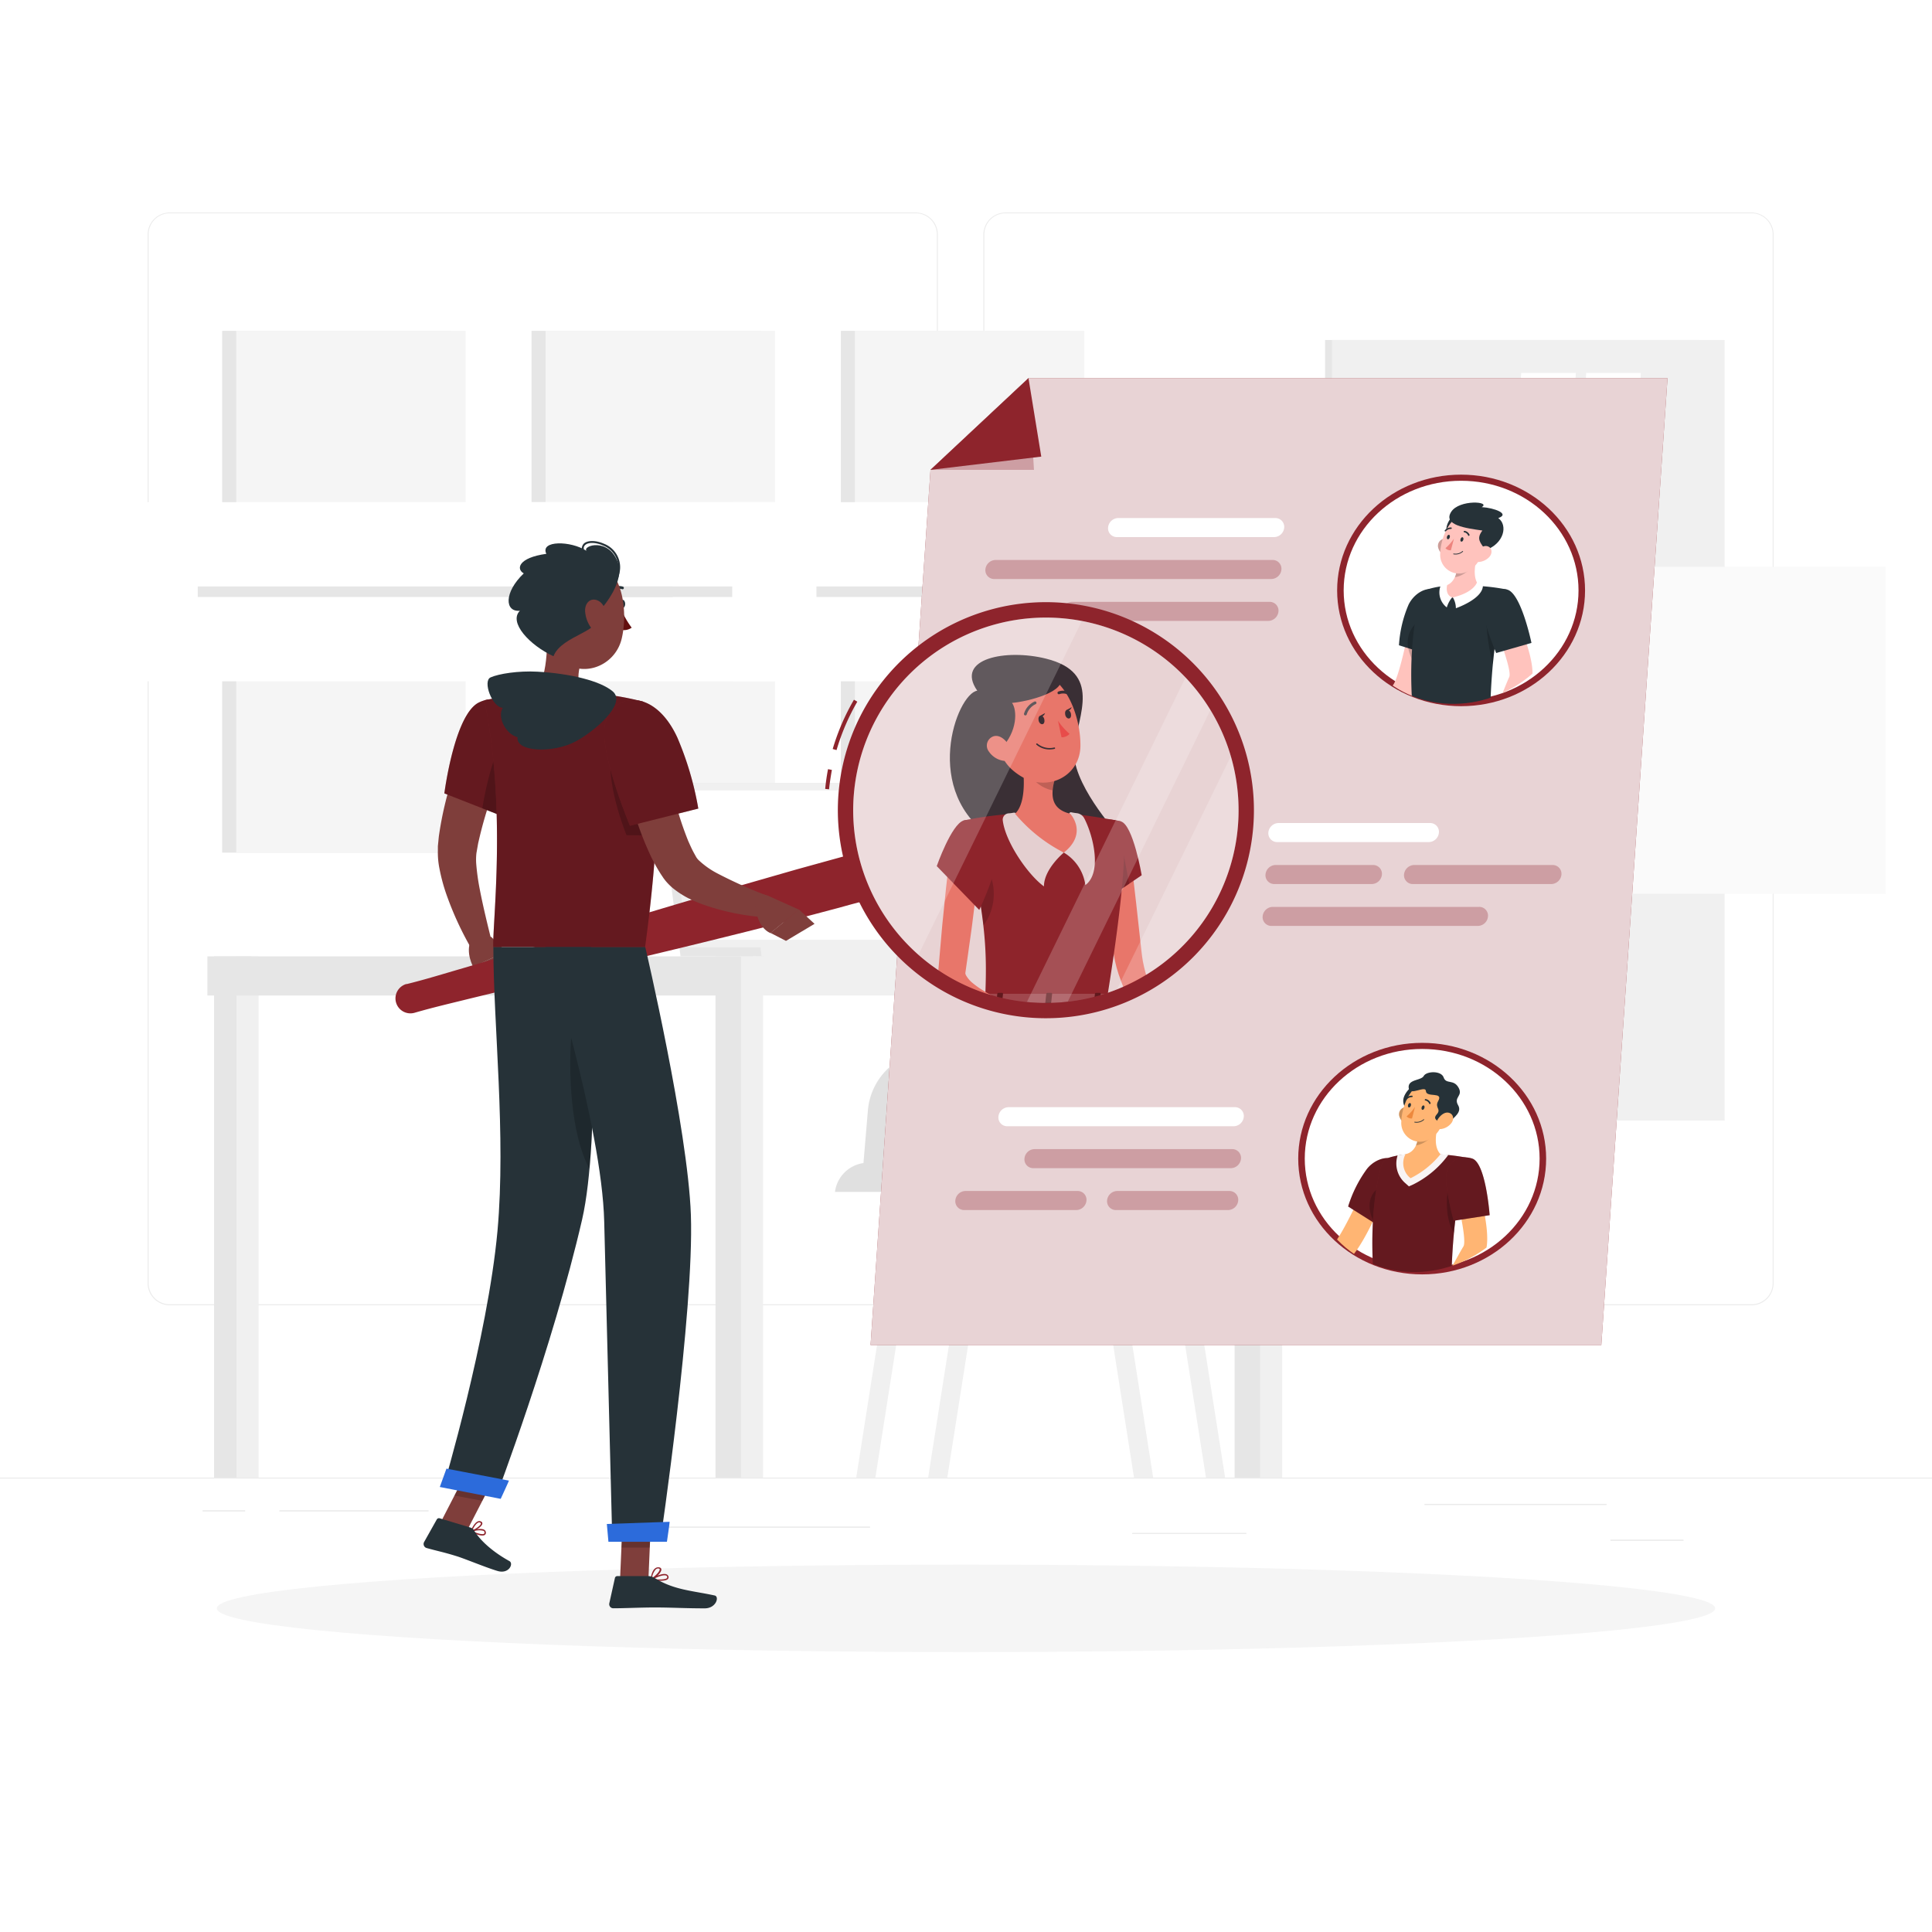 <svg class="animated" id="freepik_stories-people-search" xmlns="http://www.w3.org/2000/svg" xmlns:xlink="http://www.w3.org/1999/xlink" viewBox="0 0 500 500" version="1.1" xmlns:svgjs="http://svgjs.com/svgjs"><style>svg#freepik_stories-people-search:not(.animated) .animable {opacity: 0;}svg#freepik_stories-people-search.animated #freepik--People--inject-155 {animation: 6s Infinite  linear wind;animation-delay: 0s;}svg#freepik_stories-people-search.animated #freepik--Character--inject-155 {animation: 6s Infinite  linear shake;animation-delay: 0s;}            @keyframes wind {                0% {                    transform: rotate( 0deg );                }                25% {                    transform: rotate( 1deg );                }                75% {                    transform: rotate( -1deg );                }            }                    @keyframes shake {                10%, 90% {                    transform: translate3d(-1px, 0, 0);                  }                  20%, 80% {                    transform: translate3d(2px, 0, 0);                  }                  30%, 50%, 70% {                    transform: translate3d(-4px, 0, 0);                  }                  40%, 60% {                    transform: translate3d(4px, 0, 0);                  }            }        </style><g id="freepik--background-complete--inject-155" class="animable" style="transform-origin: 250px 226.87px;"><rect y="382.4" width="500" height="0.25" style="fill: rgb(235, 235, 235); transform-origin: 250px 382.525px;" id="elrgmra72y6ph" class="animable"></rect><rect x="416.78" y="398.49" width="18.89" height="0.25" style="fill: rgb(235, 235, 235); transform-origin: 426.225px 398.615px;" id="elasag2eqo9ss" class="animable"></rect><rect x="293.05" y="396.75" width="29.47" height="0.25" style="fill: rgb(235, 235, 235); transform-origin: 307.785px 396.875px;" id="el10f3xxlp6ktc" class="animable"></rect><rect x="368.67" y="389.21" width="47.11" height="0.25" style="fill: rgb(235, 235, 235); transform-origin: 392.225px 389.335px;" id="elvwoisippjra" class="animable"></rect><rect x="52.46" y="390.89" width="10.97" height="0.25" style="fill: rgb(235, 235, 235); transform-origin: 57.945px 391.015px;" id="ellpr47l3444" class="animable"></rect><rect x="72.33" y="390.89" width="38.56" height="0.25" style="fill: rgb(235, 235, 235); transform-origin: 91.61px 391.015px;" id="elakp9itv7e3v" class="animable"></rect><rect x="171" y="395.11" width="54.15" height="0.25" style="fill: rgb(235, 235, 235); transform-origin: 198.075px 395.235px;" id="elbvex2fx7qep" class="animable"></rect><path d="M237,337.8H43.92a5.71,5.71,0,0,1-5.71-5.71V60.66A5.71,5.71,0,0,1,43.92,55H237a5.71,5.71,0,0,1,5.71,5.71V332.09A5.71,5.71,0,0,1,237,337.8ZM43.92,55.2a5.47,5.47,0,0,0-5.46,5.46V332.09a5.47,5.47,0,0,0,5.46,5.46H237a5.47,5.47,0,0,0,5.46-5.46V60.66A5.47,5.47,0,0,0,237,55.2Z" style="fill: rgb(235, 235, 235); transform-origin: 140.46px 196.4px;" id="elw9vec5gdh2" class="animable"></path><path d="M453.31,337.8H260.21a5.72,5.72,0,0,1-5.71-5.71V60.66A5.72,5.72,0,0,1,260.21,55h193.1A5.71,5.71,0,0,1,459,60.66V332.09A5.71,5.71,0,0,1,453.31,337.8ZM260.21,55.2a5.47,5.47,0,0,0-5.46,5.46V332.09a5.47,5.47,0,0,0,5.46,5.46h193.1a5.47,5.47,0,0,0,5.46-5.46V60.66a5.47,5.47,0,0,0-5.46-5.46Z" style="fill: rgb(235, 235, 235); transform-origin: 356.75px 196.4px;" id="el9gdfitggdr" class="animable"></path><rect x="416.78" y="398.49" width="18.89" height="0.25" style="fill: rgb(235, 235, 235); transform-origin: 426.225px 398.615px;" id="elza5wpgg36o" class="animable"></rect><rect x="293.05" y="396.75" width="29.47" height="0.25" style="fill: rgb(235, 235, 235); transform-origin: 307.785px 396.875px;" id="elhd7pn8i9q1a" class="animable"></rect><rect x="368.67" y="389.21" width="47.11" height="0.25" style="fill: rgb(235, 235, 235); transform-origin: 392.225px 389.335px;" id="el3yljyp3z7wk" class="animable"></rect><rect x="52.46" y="390.89" width="10.97" height="0.25" style="fill: rgb(235, 235, 235); transform-origin: 57.945px 391.015px;" id="ela2slj6ap5l" class="animable"></rect><rect x="72.33" y="390.89" width="38.56" height="0.25" style="fill: rgb(235, 235, 235); transform-origin: 91.61px 391.015px;" id="ell9rrb4tvcz7" class="animable"></rect><rect x="171" y="395.11" width="54.15" height="0.25" style="fill: rgb(235, 235, 235); transform-origin: 198.075px 395.235px;" id="elrobtks2onc" class="animable"></rect><rect x="137.56" y="85.62" width="59.38" height="135.04" style="fill: rgb(230, 230, 230); transform-origin: 167.25px 153.14px;" id="el76v4nyegkwf" class="animable"></rect><rect x="141.19" y="85.62" width="59.38" height="135.04" style="fill: rgb(245, 245, 245); transform-origin: 170.88px 153.14px;" id="elho6gtvjbqys" class="animable"></rect><g id="elsgxav69hby"><rect x="109.44" y="129.96" width="122.88" height="46.36" style="fill: rgb(255, 255, 255); transform-origin: 170.88px 153.14px; transform: rotate(90deg);" class="animable"></rect></g><g id="elhvc0c39a5xd"><rect x="131.24" y="151.77" width="122.88" height="2.74" style="fill: rgb(230, 230, 230); transform-origin: 192.68px 153.14px; transform: rotate(90deg);" class="animable"></rect></g><rect x="143.88" y="178.09" width="53.99" height="8.16" style="fill: rgb(245, 245, 245); transform-origin: 170.875px 182.17px;" id="els7slwwsw3po" class="animable"></rect><rect x="143.88" y="102.42" width="53.99" height="8.16" style="fill: rgb(245, 245, 245); transform-origin: 170.875px 106.5px;" id="el8i222xt55vw" class="animable"></rect><rect x="217.62" y="85.62" width="59.38" height="135.04" style="fill: rgb(230, 230, 230); transform-origin: 247.31px 153.14px;" id="elf1a84tik0r" class="animable"></rect><rect x="221.24" y="85.62" width="59.38" height="135.04" style="fill: rgb(245, 245, 245); transform-origin: 250.93px 153.14px;" id="el77tovf2tcpm" class="animable"></rect><g id="el3992g9j2fmj"><rect x="189.5" y="129.96" width="122.88" height="46.36" style="fill: rgb(255, 255, 255); transform-origin: 250.94px 153.14px; transform: rotate(90deg);" class="animable"></rect></g><g id="el68jzn85l8b8"><rect x="211.3" y="151.77" width="122.88" height="2.74" style="fill: rgb(230, 230, 230); transform-origin: 272.74px 153.14px; transform: rotate(90deg);" class="animable"></rect></g><rect x="223.94" y="178.09" width="53.99" height="8.16" style="fill: rgb(245, 245, 245); transform-origin: 250.935px 182.17px;" id="el21tpr69nq5a" class="animable"></rect><rect x="223.94" y="102.42" width="53.99" height="8.16" style="fill: rgb(245, 245, 245); transform-origin: 250.935px 106.5px;" id="elzlfhvm2xzln" class="animable"></rect><rect x="57.5" y="85.62" width="59.38" height="135.04" style="fill: rgb(230, 230, 230); transform-origin: 87.19px 153.14px;" id="el5j6ews7lfnj" class="animable"></rect><rect x="61.13" y="85.62" width="59.38" height="135.04" style="fill: rgb(245, 245, 245); transform-origin: 90.82px 153.14px;" id="el0aq18rg5sdue" class="animable"></rect><g id="elc3ncw1w2x6j"><rect x="29.38" y="129.96" width="122.88" height="46.36" style="fill: rgb(255, 255, 255); transform-origin: 90.82px 153.14px; transform: rotate(90deg);" class="animable"></rect></g><g id="elddsj23ucxsm"><rect x="51.18" y="151.77" width="122.88" height="2.74" style="fill: rgb(230, 230, 230); transform-origin: 112.62px 153.14px; transform: rotate(90deg);" class="animable"></rect></g><rect x="63.82" y="178.09" width="53.99" height="8.16" style="fill: rgb(245, 245, 245); transform-origin: 90.815px 182.17px;" id="elz50bvyre74" class="animable"></rect><rect x="63.82" y="102.42" width="53.99" height="8.16" style="fill: rgb(245, 245, 245); transform-origin: 90.815px 106.5px;" id="elmrv3to6z18" class="animable"></rect><rect x="319.51" y="247.51" width="9.71" height="134.89" style="fill: rgb(230, 230, 230); transform-origin: 324.365px 314.955px;" id="elhuyaey00do7" class="animable"></rect><rect x="326.1" y="247.51" width="5.72" height="134.89" style="fill: rgb(240, 240, 240); transform-origin: 328.96px 314.955px;" id="eli21wb5i0fja" class="animable"></rect><g id="elilj5yy1l9dk"><rect x="195.71" y="247.51" width="137.88" height="10.12" style="fill: rgb(240, 240, 240); transform-origin: 264.65px 252.57px; transform: rotate(180deg);" class="animable"></rect></g><rect x="55.4" y="247.51" width="9.71" height="134.89" style="fill: rgb(230, 230, 230); transform-origin: 60.255px 314.955px;" id="ellf01bdwkrzp" class="animable"></rect><rect x="61.21" y="247.51" width="5.72" height="134.89" style="fill: rgb(240, 240, 240); transform-origin: 64.07px 314.955px;" id="eli687853ltg" class="animable"></rect><g id="elu9tzlmvm9"><rect x="53.67" y="247.51" width="137.88" height="10.12" style="fill: rgb(230, 230, 230); transform-origin: 122.61px 252.57px; transform: rotate(180deg);" class="animable"></rect></g><rect x="185.17" y="247.51" width="9.71" height="134.89" style="fill: rgb(230, 230, 230); transform-origin: 190.025px 314.955px;" id="elt4uyguoul69" class="animable"></rect><rect x="191.76" y="247.51" width="5.72" height="134.89" style="fill: rgb(240, 240, 240); transform-origin: 194.62px 314.955px;" id="elxv3zzoftwh" class="animable"></rect><polygon points="170.17 202.64 242.17 202.64 247.82 245.15 175.83 245.15 170.17 202.64" style="fill: rgb(230, 230, 230); transform-origin: 208.995px 223.895px;" id="elj6k8k2s75f" class="animable"></polygon><polygon points="175.83 245.15 176.12 247.5 248.12 247.5 247.83 245.15 175.83 245.15" style="fill: rgb(230, 230, 230); transform-origin: 211.975px 246.325px;" id="el0p48m1r1n8g" class="animable"></polygon><polygon points="172.39 202.64 244.38 202.64 250.04 245.15 178.04 245.15 172.39 202.64" style="fill: rgb(240, 240, 240); transform-origin: 211.215px 223.895px;" id="el12gn4oj2pxi" class="animable"></polygon><polygon points="179.78 243.21 174.65 204.58 242.64 204.58 247.78 243.21 179.78 243.21" style="fill: rgb(255, 255, 255); transform-origin: 211.215px 223.895px;" id="el0wt1cwde888" class="animable"></polygon><polygon points="196.8 245.15 197.09 247.5 276.38 247.5 276.08 245.15 196.8 245.15" style="fill: rgb(240, 240, 240); transform-origin: 236.59px 246.325px;" id="elb1hvhs7fsft" class="animable"></polygon><path d="M326.9,211H291.26a24.8,24.8,0,0,0-24.82,21.63L261.23,272l-19.36-.07h-.06A16.86,16.86,0,0,0,224.6,287.5L223.46,301a8.65,8.65,0,0,0-7.37,7.47H311.7a24.78,24.78,0,0,0,24.8-21.61L344,230.36A17.33,17.33,0,0,0,326.9,211Zm-84,89.86h-14.3l1.08-12.42a12.44,12.44,0,0,1,12.7-11.52h.05l18.16.06-1.27,9.57A16.41,16.41,0,0,1,242.87,300.86Z" style="fill: rgb(224, 224, 224); transform-origin: 280.105px 259.735px;" id="elmqqk5k8f4hh" class="animable"></path><polygon points="238.17 308.43 233.21 308.43 221.59 382.4 226.55 382.4 238.17 308.43" style="fill: rgb(240, 240, 240); transform-origin: 229.88px 345.415px;" id="elgi8zco57nh7" class="animable"></polygon><polygon points="256.79 308.43 251.83 308.43 240.2 382.4 245.16 382.4 256.79 308.43" style="fill: rgb(240, 240, 240); transform-origin: 248.495px 345.415px;" id="el7tfn5pc5sn8" class="animable"></polygon><polygon points="300.47 308.43 305.43 308.43 317.06 382.4 312.1 382.4 300.47 308.43" style="fill: rgb(240, 240, 240); transform-origin: 308.765px 345.415px;" id="elk1eugvgqpp" class="animable"></polygon><polygon points="281.86 308.43 286.82 308.43 298.44 382.4 293.48 382.4 281.86 308.43" style="fill: rgb(240, 240, 240); transform-origin: 290.15px 345.415px;" id="eldcf7tu0tvj5" class="animable"></polygon><rect x="342.92" y="87.99" width="96.69" height="202.01" style="fill: rgb(230, 230, 230); transform-origin: 391.265px 188.995px;" id="elar8dju15d7r" class="animable"></rect><rect x="344.71" y="87.99" width="101.62" height="202.01" style="fill: rgb(240, 240, 240); transform-origin: 395.52px 188.995px;" id="elblzzg9muzu" class="animable"></rect><g id="elub3au4ucgwi"><rect x="303.03" y="146.7" width="184.98" height="84.6" style="fill: rgb(250, 250, 250); transform-origin: 395.52px 189px; transform: rotate(90deg);" class="animable"></rect></g><polygon points="383.21 281.49 393.69 96.5 407.83 96.5 397.35 281.49 383.21 281.49" style="fill: rgb(255, 255, 255); transform-origin: 395.52px 188.995px;" id="eljqhaqiu907g" class="animable"></polygon><polygon points="400.02 281.49 410.5 96.5 424.64 96.5 414.16 281.49 400.02 281.49" style="fill: rgb(255, 255, 255); transform-origin: 412.33px 188.995px;" id="elc16h030pmzs" class="animable"></polygon></g><g id="freepik--Shadow--inject-155" class="animable" style="transform-origin: 250px 416.24px;"><ellipse id="freepik--path--inject-155" cx="250" cy="416.24" rx="193.89" ry="11.32" style="fill: rgb(245, 245, 245); transform-origin: 250px 416.24px;" class="animable"></ellipse></g><g id="freepik--People--inject-155" class="animable animator-active" style="transform-origin: 328.425px 222.98px;"><polygon points="240.81 121.6 225.3 348.09 414.42 348.09 431.55 97.87 266.17 97.87 240.81 121.6" style="fill: rgb(142, 36, 44); transform-origin: 328.425px 222.98px;" id="elocelk3c7gzs" class="animable"></polygon><g id="el93sghg0oxbe"><polygon points="240.81 121.6 225.3 348.09 414.42 348.09 431.55 97.87 266.17 97.87 240.81 121.6" style="fill: rgb(255, 255, 255); opacity: 0.8; transform-origin: 328.425px 222.98px;" class="animable"></polygon></g><g id="elgtv2q79e8w7"><ellipse cx="378.13" cy="152.8" rx="32.08" ry="29.96" style="fill: rgb(142, 36, 44); transform-origin: 378.13px 152.8px; transform: rotate(-44.02deg);" class="animable"></ellipse></g><g id="elpff9ejokwc"><ellipse cx="378.13" cy="152.8" rx="30.39" ry="28.38" style="fill: rgb(255, 255, 255); transform-origin: 378.13px 152.8px; transform: rotate(-44.02deg);" class="animable"></ellipse></g><g style="clip-path: url(&quot;#freepik--clip-path--inject-155&quot;); transform-origin: 373.223px 160.608px;" id="elfot5qf4d5ug" class="animable"><path d="M370.41,163l-5.78-.38s-2.69,13.84-4.41,15c-2.35,1.63-7,5.57-10.09,7a5.61,5.61,0,0,0-.19,2.91c4.8,0,13.68-4.78,15.21-6.86C368.66,176,370.41,163,370.41,163Z" style="fill: rgb(255, 195, 189); transform-origin: 360.12px 175.075px;" id="elqzyx191dazk" class="animable"></path><path d="M373.17,154.32c1.75,3.26-3.7,15-3.7,15L362.05,167a31.37,31.37,0,0,1,2.47-10.48C366.36,152.69,371.25,150.74,373.17,154.32Z" style="fill: rgb(38, 50, 56); transform-origin: 367.783px 160.876px;" id="elaqm28tikf5n" class="animable"></path><g id="elbza7qzss97v"><path d="M367.5,160.32c1,2.36-.31,8.06-1.34,11.67C363.65,167.69,363.3,163.69,367.5,160.32Z" style="opacity: 0.2; transform-origin: 366.079px 166.155px;" class="animable"></path></g><path d="M367.47,154.9c-1.14,4.17-3.38,15.12-1.55,32.31h19.53c.45-3.27-.12-19.24,4.47-34.65a52,52,0,0,0-7.05-.9,78.19,78.19,0,0,0-9.06,0,21.76,21.76,0,0,0-3.81.7A3.62,3.62,0,0,0,367.47,154.9Z" style="fill: rgb(38, 50, 56); transform-origin: 377.573px 169.369px;" id="elp1lkfdc9q0n" class="animable"></path><g id="eld1x0frh5fzg"><path d="M384.94,156.36c-.59,2.54-.36,8.61,1.41,15.63a105.11,105.11,0,0,1,3.13-17.9v0C388.09,153.92,385.5,154,384.94,156.36Z" style="opacity: 0.2; transform-origin: 387.065px 163.012px;" class="animable"></path></g><path d="M382.47,143.18c-.84,2.92-1.46,6.53.4,8.48,0,0-1.45,3-6.86,3-4.95,0-2.2-3-2.2-3,3.32-.78,3.53-4.8,3.17-7.06Z" style="fill: rgb(255, 195, 189); transform-origin: 377.959px 148.92px;" id="el1rml6l0gb4k" class="animable"></path><path d="M376,154.61a5.54,5.54,0,0,1,.78,2.8s7-2.39,7-5.9c0,0-.91-.57-1.48-1C382.32,150.48,381.85,153.21,376,154.61Z" style="fill: rgb(255, 255, 255); transform-origin: 379.89px 153.96px;" id="el3ey0ro0o7g4" class="animable"></path><path d="M375.81,154.61a7.33,7.33,0,0,0-1.38,2.59,4.89,4.89,0,0,1-1.63-5.54,12.09,12.09,0,0,1,1.79-.56S373.74,153.86,375.81,154.61Z" style="fill: rgb(255, 255, 255); transform-origin: 374.161px 154.15px;" id="el7m9jbt8yhjv" class="animable"></path><g id="el6a3ip1mqq53"><path d="M377,144.6a8.83,8.83,0,0,1-.47,4.78,5.37,5.37,0,0,0,1.49-.44c1.92-.87,2.95-2.23,4.08-4.24.11-.52.25-1,.39-1.52Z" style="opacity: 0.2; transform-origin: 379.51px 146.28px;" class="animable"></path></g><path d="M372.25,141.9a3.34,3.34,0,0,0,1.83,2c1.17.5,2-.57,1.93-1.8s-.81-2.71-2.1-2.69A1.86,1.86,0,0,0,372.25,141.9Z" style="fill: rgb(255, 195, 189); transform-origin: 374.077px 141.718px;" id="elct9dostqkzb" class="animable"></path><g id="el43r196km3g"><path d="M372.25,141.9a3.34,3.34,0,0,0,1.83,2c1.17.5,2-.57,1.93-1.8s-.81-2.71-2.1-2.69A1.86,1.86,0,0,0,372.25,141.9Z" style="opacity: 0.2; transform-origin: 374.077px 141.718px;" class="animable"></path></g><path d="M377.48,133.73c-.38-2.31-3.79,1.75-3.06,3.89S377.9,136.33,377.48,133.73Z" style="fill: rgb(38, 50, 56); transform-origin: 375.921px 135.666px;" id="elpqazztu93pd" class="animable"></path><path d="M384.78,139.59c-1.25,3.87-1.79,6.18-4.24,7.84a4.87,4.87,0,0,1-7.82-4.16c.1-3.66,2.13-9.37,6.27-10.27S386,135.72,384.78,139.59Z" style="fill: rgb(255, 195, 189); transform-origin: 378.887px 140.646px;" id="el78fasfo0hhe" class="animable"></path><path d="M383.64,137.3c-4.22-.6-10.28-1.38-8.08-4.83,2.09-3.29,10.43-2.69,7.9-1.23,3.27.19,7.43,1.76,4.29,2.84,2.53,1.8,1.53,6.62-3.3,8.3C383.06,140.36,382,139.47,383.64,137.3Z" style="fill: rgb(38, 50, 56); transform-origin: 382.095px 136.223px;" id="elf6ss1yw1hw7" class="animable"></path><path d="M385.38,144.2a4.14,4.14,0,0,1-2.69,1.24c-1.32.07-1.57-1.19-.86-2.28s2.09-2.2,3.25-1.75S386.27,143.28,385.38,144.2Z" style="fill: rgb(255, 195, 189); transform-origin: 383.723px 143.375px;" id="el3nolxu4506n" class="animable"></path><path d="M378.71,139.67c-.08.32-.31.54-.52.51s-.3-.32-.21-.64.31-.55.51-.51S378.8,139.35,378.71,139.67Z" style="fill: rgb(38, 50, 56); transform-origin: 378.344px 139.604px;" id="eltvprxjarynj" class="animable"></path><path d="M375.2,139.05c-.08.32-.31.55-.51.51s-.3-.32-.22-.64.31-.54.52-.51S375.29,138.73,375.2,139.05Z" style="fill: rgb(38, 50, 56); transform-origin: 374.839px 138.986px;" id="elg3ihfrv7tlh" class="animable"></path><path d="M376.28,139.41a13.29,13.29,0,0,1-2.2,2.46,1.7,1.7,0,0,0,1.41.54Z" style="fill: rgb(237, 132, 126); transform-origin: 375.18px 140.914px;" id="elczdsdruefec" class="animable"></path><path d="M376.17,143.45a.09.09,0,0,1-.07-.11.12.12,0,0,1,.12-.08,2.72,2.72,0,0,0,2.26-.63.09.09,0,0,1,.13,0,.1.1,0,0,1,0,.14A2.88,2.88,0,0,1,376.17,143.45Z" style="fill: rgb(38, 50, 56); transform-origin: 377.368px 143.05px;" id="elp0weso7i8b8" class="animable"></path><path d="M380.07,138.69a.15.15,0,0,1-.12-.1,1.34,1.34,0,0,0-1-.83.16.16,0,0,1-.15-.2.21.21,0,0,1,.22-.17,1.66,1.66,0,0,1,1.29,1,.2.2,0,0,1-.11.25A.17.17,0,0,1,380.07,138.69Z" style="fill: rgb(38, 50, 56); transform-origin: 379.558px 138.04px;" id="elhrlgtxv0zwp" class="animable"></path><path d="M374,137.5a.1.1,0,0,1-.07,0,.18.18,0,0,1,0-.26,2.07,2.07,0,0,1,1.63-.73.18.18,0,0,1,.15.21.21.21,0,0,1-.23.17h0a1.64,1.64,0,0,0-1.28.59A.18.18,0,0,1,374,137.5Z" style="fill: rgb(38, 50, 56); transform-origin: 374.794px 137.015px;" id="eliawezsbekaq" class="animable"></path><path d="M391.64,157.91l-5.29,2.81s5.11,12.6,4.24,14.49c-1.19,2.58-3.16,8.25-5.1,11.06a5.11,5.11,0,0,0,1.41,2.46c4.24-2.56,9.45-11.21,9.68-13.71C397.1,169.31,391.64,157.91,391.64,157.91Z" style="fill: rgb(255, 195, 189); transform-origin: 391.052px 173.32px;" id="elvm17inwkf4" class="animable"></path><path d="M389.92,152.56c3.7.65,6.42,13.83,6.42,13.83L387.22,169a67.69,67.69,0,0,1-3.21-9.34C382.8,154.78,386,151.85,389.92,152.56Z" style="fill: rgb(38, 50, 56); transform-origin: 390.045px 160.727px;" id="elz13ziu3vaml" class="animable"></path><path d="M387.41,185.8l-3.77-.27,1.62,4.18s3.32.13,4.1-2.41Z" style="fill: rgb(255, 195, 189); transform-origin: 386.5px 187.621px;" id="eluqo3ehmw8rs" class="animable"></path><polygon points="380.38 187.45 382.05 191.15 385.26 189.71 383.64 185.53 380.38 187.45" style="fill: rgb(255, 195, 189); transform-origin: 382.82px 188.34px;" id="el0np32hax3c39" class="animable"></polygon></g><g id="elll4a6xzx3ap"><ellipse cx="368.06" cy="299.85" rx="32.08" ry="29.96" style="fill: rgb(142, 36, 44); transform-origin: 368.06px 299.85px; transform: rotate(-44.02deg);" class="animable"></ellipse></g><g id="elh3xrpnmdj6g"><ellipse cx="368.06" cy="299.85" rx="30.39" ry="28.38" style="fill: rgb(255, 255, 255); transform-origin: 368.06px 299.85px; transform: rotate(-44.02deg);" class="animable"></ellipse></g><g style="clip-path: url(&quot;#freepik--clip-path-2--inject-155&quot;); transform-origin: 358.94px 307.461px;" id="el2iorclaj7hi" class="animable"><path d="M357.84,310.34l-5.43-1.77s-5.91,13-7.84,13.78c-2.64,1-8,3.81-11.31,4.48a5.88,5.88,0,0,0-.9,2.83c4.58,1.18,14.21-1.42,16.18-3.11C353,322.71,357.84,310.34,357.84,310.34Z" style="fill: rgb(255, 181, 115); transform-origin: 345.1px 319.264px;" id="el7533260juto" class="animable"></path><path d="M362.57,302.41c.88,3.64-7.16,13.95-7.16,13.95l-6.51-4.12a32.69,32.69,0,0,1,4.89-9.75C356.47,299.16,361.6,298.42,362.57,302.41Z" style="fill: rgb(142, 36, 44); transform-origin: 355.769px 308.028px;" id="ellhajhnvjtv" class="animable"></path><g id="el1tt3bnikocg"><path d="M362.57,302.41c.88,3.64-7.16,13.95-7.16,13.95l-6.51-4.12a32.69,32.69,0,0,1,4.89-9.75C356.47,299.16,361.6,298.42,362.57,302.41Z" style="opacity: 0.3; transform-origin: 355.769px 308.028px;" class="animable"></path></g><g id="elv5oq24kb7rf"><path d="M357.49,306.94c.61,2.52.06,6.55-1.55,10C354.51,314.77,352.84,309.6,357.49,306.94Z" style="opacity: 0.2; transform-origin: 356.084px 311.94px;" class="animable"></path></g><path d="M357.4,302c-1.14,4.17-3.37,15.12-1.55,32.31h19.54c.45-3.27-.13-19.24,4.46-34.65a52,52,0,0,0-7.05-.9,78.2,78.2,0,0,0-9.06,0,21.94,21.94,0,0,0-3.81.7A3.64,3.64,0,0,0,357.4,302Z" style="fill: rgb(142, 36, 44); transform-origin: 367.505px 316.469px;" id="elojkv94fcmt" class="animable"></path><g id="el6n8tzf4918c"><path d="M357.4,302c-1.14,4.17-3.37,15.12-1.55,32.31h19.54c.45-3.27-.13-19.24,4.46-34.65a52,52,0,0,0-7.05-.9,78.2,78.2,0,0,0-9.06,0,21.94,21.94,0,0,0-3.81.7A3.64,3.64,0,0,0,357.4,302Z" style="opacity: 0.3; transform-origin: 367.505px 316.469px;" class="animable"></path></g><g id="elnqlj80ary3k"><path d="M374.94,306.69c-.59,2.54-1.11,8.57,1.34,12.35a105.19,105.19,0,0,1,3.14-17.9v0C378,301,375.5,304.31,374.94,306.69Z" style="opacity: 0.2; transform-origin: 376.934px 310.088px;" class="animable"></path></g><g id="elr8tz5yxem8"><g style="opacity: 0.95; transform-origin: 368.109px 302.804px;" class="animable"><path d="M365.69,306.56l-1.07.47-.82-.74a6.72,6.72,0,0,1-2.09-7.29,19.43,19.43,0,0,1,2-.29,78.2,78.2,0,0,1,9.06,0c.7,0,1.4.09,2.08.16l-.68.87A25.11,25.11,0,0,1,365.69,306.56Z" style="fill: rgb(255, 255, 255); transform-origin: 368.109px 302.804px;" id="elf3b1qqp6g4o" class="animable"></path></g></g><path d="M372.41,290.23c-.85,2.92-1.47,6.53.39,8.48a23.25,23.25,0,0,1-7.74,6.21,4.93,4.93,0,0,1-1.32-6.21c3.33-.78,3.53-4.8,3.17-7.06Z" style="fill: rgb(255, 181, 115); transform-origin: 367.98px 297.575px;" id="el6xrg52i54q" class="animable"></path><g id="eltr192hy02h"><path d="M366.91,291.65a8.83,8.83,0,0,1-.47,4.78,5.53,5.53,0,0,0,1.5-.44c1.91-.87,2.94-2.23,4.07-4.24.12-.52.25-1,.4-1.52Z" style="opacity: 0.2; transform-origin: 369.425px 293.33px;" class="animable"></path></g><path d="M362.18,289a3.32,3.32,0,0,0,1.84,2c1.17.5,2-.57,1.92-1.8s-.81-2.71-2.09-2.69A1.86,1.86,0,0,0,362.18,289Z" style="fill: rgb(255, 181, 115); transform-origin: 364.007px 288.818px;" id="el3vr8oinrkk3" class="animable"></path><g id="el3aqoji7zbn3"><path d="M362.18,289a3.32,3.32,0,0,0,1.84,2c1.17.5,2-.57,1.92-1.8s-.81-2.71-2.09-2.69A1.86,1.86,0,0,0,362.18,289Z" style="opacity: 0.2; transform-origin: 364.007px 288.818px;" class="animable"></path></g><path d="M366.81,282.11c-.38-2.61-3.28.38-3.61,2.29s1.27,3.84,2.36,2S367,283.52,366.81,282.11Z" style="fill: rgb(38, 50, 56); transform-origin: 365.008px 284.115px;" id="el8l64k87s5zi" class="animable"></path><path d="M374.71,286.64c-1.25,3.87-1.79,6.17-4.24,7.84a4.87,4.87,0,0,1-7.82-4.16c.1-3.66,2.13-9.37,6.27-10.27S376,282.77,374.71,286.64Z" style="fill: rgb(255, 181, 115); transform-origin: 368.829px 287.696px;" id="elkt29o6gu0l8" class="animable"></path><path d="M372.82,290.69c-1.5-1-1.77-1.38-1-2.28,1.3-1.46-.63-1.67.39-3.48,1.42-2.52-3.11-.75-3.19-2.58-.07-1.49-4,1.19-4.41-.53-.59-2.58,3.19-2.1,3.85-3.36s4.54-1.45,5.16.39,2.57.37,3.84,2.61-1.36,2.41-.09,4.59c1,1.75-.93,3-2.3,4.39C374.25,291.34,373.75,291.32,372.82,290.69Z" style="fill: rgb(38, 50, 56); transform-origin: 371.182px 284.317px;" id="el305ju6zdnh7" class="animable"></path><path d="M375.56,290.72a4.12,4.12,0,0,1-2.58,1.47c-1.32.18-1.68-1-1.06-2.19s1.9-2.36,3.1-2S376.37,289.73,375.56,290.72Z" style="fill: rgb(255, 181, 115); transform-origin: 373.846px 290.071px;" id="elycccoquuj3l" class="animable"></path><path d="M368.64,286.72c-.08.32-.31.54-.51.51s-.3-.32-.22-.64.31-.55.52-.51S368.73,286.4,368.64,286.72Z" style="fill: rgb(38, 50, 56); transform-origin: 368.279px 286.654px;" id="el1om6sd48xzd" class="animable"></path><path d="M365.14,286.1c-.09.32-.32.55-.52.51s-.3-.32-.22-.64.32-.54.52-.51S365.22,285.78,365.14,286.1Z" style="fill: rgb(38, 50, 56); transform-origin: 364.77px 286.036px;" id="elalg5wz1tm3j" class="animable"></path><path d="M366.21,286.46a13.09,13.09,0,0,1-2.19,2.46,1.7,1.7,0,0,0,1.41.54Z" style="fill: rgb(237, 137, 62); transform-origin: 365.115px 287.964px;" id="elf4yp80s8db5" class="animable"></path><path d="M366.1,290.5a.08.08,0,0,1-.06-.11.1.1,0,0,1,.11-.08,2.72,2.72,0,0,0,2.26-.63.09.09,0,1,1,.13.13A2.88,2.88,0,0,1,366.1,290.5Z" style="fill: rgb(38, 50, 56); transform-origin: 367.301px 290.1px;" id="elkearvv68t67" class="animable"></path><path d="M370,285.74a.15.15,0,0,1-.12-.1,1.34,1.34,0,0,0-1-.83.17.17,0,0,1-.15-.2.21.21,0,0,1,.22-.17,1.66,1.66,0,0,1,1.29,1,.2.2,0,0,1-.11.25A.17.17,0,0,1,370,285.74Z" style="fill: rgb(38, 50, 56); transform-origin: 369.489px 285.09px;" id="eltif6ltdnjx8" class="animable"></path><path d="M363.89,284.55a.13.13,0,0,1-.07,0,.18.18,0,0,1,0-.26,2,2,0,0,1,1.62-.73.18.18,0,0,1,.15.21.21.21,0,0,1-.22.17h0a1.62,1.62,0,0,0-1.28.59A.2.2,0,0,1,363.89,284.55Z" style="fill: rgb(38, 50, 56); transform-origin: 364.679px 284.063px;" id="elp02qgdn5cw8" class="animable"></path><path d="M382,305.41l-5.56,2.12s3.39,13.27,2.29,15.05c-1.5,2.43-4.17,7.85-6.44,10.41a5.12,5.12,0,0,0,1.07,2.64c4.49-2,10.74-10,11.29-12.47C385.88,317.51,382,305.41,382,305.41Z" style="fill: rgb(255, 181, 115); transform-origin: 378.59px 320.52px;" id="eln7dy2a87a4" class="animable"></path><path d="M381,299.83c3.55,1.13,4.52,14.66,4.52,14.66l-9.3,1.44a68.35,68.35,0,0,1-1.94-9.75C373.7,301.14,377.18,298.62,381,299.83Z" style="fill: rgb(142, 36, 44); transform-origin: 379.868px 307.73px;" id="elfn5mh7vfh55" class="animable"></path><g id="elqmxa6hu4tt"><path d="M381,299.83c3.55,1.13,4.52,14.66,4.52,14.66l-9.3,1.44a68.35,68.35,0,0,1-1.94-9.75C373.7,301.14,377.18,298.62,381,299.83Z" style="opacity: 0.3; transform-origin: 379.868px 307.73px;" class="animable"></path></g><path d="M374.21,332.77l-3.67-.76,1.06,4.39s3.24.56,4.34-1.88Z" style="fill: rgb(255, 181, 115); transform-origin: 373.24px 334.233px;" id="el0ietodgvemv5" class="animable"></path><polygon points="367.1 333.52 368.26 337.43 371.6 336.4 370.54 332.01 367.1 333.52" style="fill: rgb(255, 181, 115); transform-origin: 369.35px 334.72px;" id="el5mlq9oy6ms7" class="animable"></polygon></g><g id="ele0z2e32n58i"><ellipse cx="280.62" cy="226.33" rx="32.08" ry="29.96" style="fill: rgb(142, 36, 44); transform-origin: 280.62px 226.33px; transform: rotate(-44.02deg);" class="animable"></ellipse></g><g id="elp0y852hhs6a"><ellipse cx="280.62" cy="226.33" rx="30.39" ry="28.38" style="fill: rgb(255, 255, 255); transform-origin: 280.62px 226.33px; transform: rotate(-44.02deg);" class="animable"></ellipse></g><g style="clip-path: url(&quot;#freepik--clip-path-3--inject-155&quot;); transform-origin: 280.787px 234.823px;" id="elnl8uux365i" class="animable"><path d="M292.91,233.25c.15,2.38.27,4.78.36,7.17l.29,7.14.05.87.07.76c.08.52.14,1.06.25,1.62.21,1.1.48,2.22.8,3.34.6,2.25,1.33,4.52,2,6.76l-2.07,1a54.11,54.11,0,0,1-3.31-6.59c-.46-1.15-.89-2.32-1.26-3.55a18.19,18.19,0,0,1-.49-1.9l-.17-1-.1-.92c-.53-4.84-.88-9.61-1.07-14.42Z" style="fill: rgb(255, 139, 123); transform-origin: 292.495px 247.58px;" id="eldfu9au11t3g" class="animable"></path><path d="M291.81,228c1.82.47,2.6,8.13,2.6,8.13L287,241s-2.31-9.07-.74-11.11S289.14,227.32,291.81,228Z" style="fill: rgb(142, 36, 44); transform-origin: 290.062px 234.36px;" id="elutm6zhfj25" class="animable"></path><g id="eljbybi742zja"><polygon points="291.52 229.72 292.42 237.43 289.41 239.39 291.52 229.72" style="opacity: 0.2; transform-origin: 290.915px 234.555px;" class="animable"></polygon></g><path d="M296.79,260.39l2,4.25-3.94.11s-1.15-3,.07-4.53Z" style="fill: rgb(255, 181, 115); transform-origin: 296.575px 262.485px;" id="elapwlwvjn1aw" class="animable"></path><path d="M271.5,208.28c-3.13.45-9.68,15.41,1,22.39s18.56-.95,18.56-.95-6.5-7.72-5.56-12.76,5-11.39-3.32-13.51C276.32,202,268.44,203.4,271.5,208.28Z" style="fill: rgb(38, 50, 56); transform-origin: 278.845px 218.225px;" id="elxohsdc5ae2r" class="animable"></path><polygon points="298.97 266.74 295.63 266.46 294.89 264.75 298.84 264.64 298.97 266.74" style="fill: rgb(255, 181, 115); transform-origin: 296.93px 265.69px;" id="elttibo72jgya" class="animable"></polygon><path d="M291.81,228s2.09.76-4,27.24H269.46c.82-7.46,1.14-12.06-1.38-27.37a55.33,55.33,0,0,1,7.86-1,59.16,59.16,0,0,1,8.32,0C287.81,227.18,291.81,228,291.81,228Z" style="fill: rgb(142, 36, 44); transform-origin: 280.118px 240.982px;" id="elywghjwzubf" class="animable"></path><g id="elbr5hflujk3p"><path d="M269.18,233.94c1.63.41,3,2.22,2.63,5.56a8.66,8.66,0,0,1-1.82,4.2c-.11-2.57-.4-5.55-.92-9.36Z" style="opacity: 0.2; transform-origin: 270.47px 238.82px;" class="animable"></path></g><path d="M282.89,232.72s-3.17,2.48-3.35,5.11c-2.37-1.83-5.4-6.81-5.53-10a1,1,0,0,1,1-1,5.79,5.79,0,0,0,.67-.09.62.62,0,0,1,.53.13Z" style="fill: rgb(250, 250, 250); transform-origin: 278.45px 232.278px;" id="el9esazuinb4i" class="animable"></path><path d="M282.89,232.72a6.2,6.2,0,0,1,2.91,4.91c2.66-1.85,1.75-7.38.52-10.09a1.32,1.32,0,0,0-1.07-.77c-.36,0-.64-.09-.83-.13a.27.27,0,0,0-.31.21Z" style="fill: rgb(250, 250, 250); transform-origin: 285.206px 232.133px;" id="elo2gmoe6l2xg" class="animable"></path><path d="M277.4,217.48c.34,2.68.53,7.59-1.46,9.37a21.26,21.26,0,0,0,6.95,5.87c3.92-3,1.37-5.87,1.37-5.87-2.94-.71-2.71-2.92-2.05-5Z" style="fill: rgb(255, 139, 123); transform-origin: 280.508px 225.1px;" id="eltwcad73nno" class="animable"></path><g id="eljj8vqwkobzi"><path d="M279.36,219.26l2.85,2.58a8.86,8.86,0,0,0-.36,1.48c-1.13-.17-2.85-1.14-3-2.38A3.79,3.79,0,0,1,279.36,219.26Z" style="opacity: 0.2; transform-origin: 280.53px 221.29px;" class="animable"></path></g><path d="M273.21,213.18c.94,4.31,1.25,6.15,3.83,7.9a6,6,0,0,0,9.45-4.41c.35-4.13-1.25-10.48-5.85-11.26A6.55,6.55,0,0,0,273.21,213.18Z" style="fill: rgb(255, 139, 123); transform-origin: 279.808px 213.758px;" id="elr8cbbh0sq1t" class="animable"></path><path d="M274.44,217.06c2.77-2.64,2.87-5.91,2.17-6.93,2.38-.2,8.54-1.7,7.55-4s-10.58-3.54-11.9,2.34C269.08,211.13,271.11,216.46,274.44,217.06Z" style="fill: rgb(38, 50, 56); transform-origin: 277.467px 210.639px;" id="eloc7hyi8a8sg" class="animable"></path><path d="M280.45,212.79c.06.36.29.6.53.55s.38-.38.32-.73-.29-.61-.52-.55S280.4,212.44,280.45,212.79Z" style="fill: rgb(38, 50, 56); transform-origin: 280.877px 212.699px;" id="ellh2r0nt40q" class="animable"></path><path d="M284.53,211.9c.05.36.29.6.52.55s.39-.38.33-.74-.29-.6-.52-.55A.62.62,0,0,0,284.53,211.9Z" style="fill: rgb(38, 50, 56); transform-origin: 284.948px 211.805px;" id="elfm2s2p9rk8j" class="animable"></path><path d="M284.75,211.21l.83-.44S285.24,211.53,284.75,211.21Z" style="fill: rgb(38, 50, 56); transform-origin: 285.165px 211.029px;" id="elvf0kvbvdk8d" class="animable"></path><path d="M283.37,212.82a9,9,0,0,0,1.63,2,1.67,1.67,0,0,1-1.25.52Z" style="fill: rgb(255, 86, 82); transform-origin: 284.185px 214.08px;" id="eltlonf2xpes" class="animable"></path><path d="M282,217.14a3.64,3.64,0,0,0,.54-.07.12.12,0,0,0,.09-.13.09.09,0,0,0-.12-.08,2.75,2.75,0,0,1-2.5-.59.11.11,0,0,0-.15,0,.1.1,0,0,0,0,.15A2.77,2.77,0,0,0,282,217.14Z" style="fill: rgb(38, 50, 56); transform-origin: 281.228px 216.697px;" id="elri7e67oz3w" class="animable"></path><path d="M272.63,217.48a3,3,0,0,0,2,1.37c1.12.21,1.65-.83,1.32-1.84s-1.24-2.11-2.35-1.86A1.54,1.54,0,0,0,272.63,217.48Z" style="fill: rgb(255, 139, 123); transform-origin: 274.218px 216.996px;" id="el1n1hx91m1u3" class="animable"></path><path d="M278.54,212a.22.22,0,0,0,.19-.17,2.76,2.76,0,0,1,1.44-1.52.22.22,0,0,0,.12-.29.2.2,0,0,0-.27-.1,3.22,3.22,0,0,0-1.71,1.83.2.2,0,0,0,.16.25A.08.08,0,0,0,278.54,212Z" style="fill: rgb(38, 50, 56); transform-origin: 279.305px 210.954px;" id="elnc6ce86wg6q" class="animable"></path><path d="M285.52,209.06a.23.23,0,0,0,.19-.1.22.22,0,0,0,0-.3,2.12,2.12,0,0,0-1.92-.25.23.23,0,0,0-.13.28.21.21,0,0,0,.28.12,1.62,1.62,0,0,1,1.51.21Z" style="fill: rgb(38, 50, 56); transform-origin: 284.709px 208.673px;" id="el3oeoa9cjddv" class="animable"></path><path d="M280.68,212.1l.83-.44S281.16,212.43,280.68,212.1Z" style="fill: rgb(38, 50, 56); transform-origin: 281.095px 211.921px;" id="elt27q64phf4e" class="animable"></path><path d="M269.26,254.17l-.58,1.64c-.08.13.07.26.28.26h18.86c.17,0,.31-.08.33-.19l.27-1.64c0-.11-.11-.21-.3-.21H269.57A.35.35,0,0,0,269.26,254.17Z" style="fill: rgb(142, 36, 44); transform-origin: 278.539px 255.049px;" id="elzsjaisyrwqb" class="animable"></path><g id="elvgyngyczp2o"><path d="M269.26,254.17l-.58,1.64c-.08.13.07.26.28.26h18.86c.17,0,.31-.08.33-.19l.27-1.64c0-.11-.11-.21-.3-.21H269.57A.35.35,0,0,0,269.26,254.17Z" style="fill: rgb(255, 255, 255); opacity: 0.2; transform-origin: 278.539px 255.049px;" class="animable"></path></g><path d="M271.67,256.24h-.5c-.1,0-.17-.05-.16-.11l.38-2.13c0-.06.1-.11.2-.11h.5c.1,0,.17.05.16.11l-.38,2.13C271.86,256.19,271.77,256.24,271.67,256.24Z" style="fill: rgb(142, 36, 44); transform-origin: 271.63px 255.065px;" id="el29g7waoamvh" class="animable"></path><g id="elihw4tamy0xo"><path d="M271.67,256.24h-.5c-.1,0-.17-.05-.16-.11l.38-2.13c0-.06.1-.11.2-.11h.5c.1,0,.17.05.16.11l-.38,2.13C271.86,256.19,271.77,256.24,271.67,256.24Z" style="opacity: 0.4; transform-origin: 271.63px 255.065px;" class="animable"></path></g><path d="M286.41,256.24h-.5c-.1,0-.17-.05-.16-.11l.38-2.13c0-.06.1-.11.2-.11h.5c.1,0,.17.05.16.11l-.38,2.13C286.6,256.19,286.51,256.24,286.41,256.24Z" style="fill: rgb(142, 36, 44); transform-origin: 286.37px 255.065px;" id="elt9tguku33ci" class="animable"></path><g id="el5shy9icovfg"><path d="M286.41,256.24h-.5c-.1,0-.17-.05-.16-.11l.38-2.13c0-.06.1-.11.2-.11h.5c.1,0,.17.05.16.11l-.38,2.13C286.6,256.19,286.51,256.24,286.41,256.24Z" style="opacity: 0.4; transform-origin: 286.37px 255.065px;" class="animable"></path></g><path d="M279.07,256.24h-.5c-.1,0-.17-.05-.16-.11l.38-2.13c0-.06.1-.11.2-.11h.5c.1,0,.17.05.16.11l-.38,2.13C279.26,256.19,279.17,256.24,279.07,256.24Z" style="fill: rgb(142, 36, 44); transform-origin: 279.03px 255.065px;" id="elrwaaucnzpg" class="animable"></path><g id="elbnibctc8iy8"><path d="M279.07,256.24h-.5c-.1,0-.17-.05-.16-.11l.38-2.13c0-.06.1-.11.2-.11h.5c.1,0,.17.05.16.11l-.38,2.13C279.26,256.19,279.17,256.24,279.07,256.24Z" style="opacity: 0.4; transform-origin: 279.03px 255.065px;" class="animable"></path></g><path d="M280.22,258.9l4.59-2-1.57,4.41s-2.87.65-4-.77Z" style="fill: rgb(255, 181, 115); transform-origin: 282.025px 259.179px;" id="elezxuuewgaq" class="animable"></path><path d="M270.12,234c-.52,3-1.11,6.09-1.71,9.13-.29,1.52-.62,3-.94,4.55l-.47,2.27-.21,1a.33.33,0,0,0,0,.22,2.87,2.87,0,0,0,.76,1.1,9.62,9.62,0,0,0,1.52,1.21,30.3,30.3,0,0,0,3.83,2.07c1.35.63,2.75,1.21,4.17,1.74s2.87,1,4.3,1.52l-.52,2.23a55.5,55.5,0,0,1-9.23-2.34,28.38,28.38,0,0,1-4.51-2,14.31,14.31,0,0,1-2.21-1.52,6.63,6.63,0,0,1-2-2.62,4.51,4.51,0,0,1-.28-2c.05-.43.07-.52.1-.73l.09-.58.35-2.29c.25-1.53.47-3.06.74-4.59.51-3.05,1-6.1,1.63-9.14Z" style="fill: rgb(255, 139, 123); transform-origin: 271.987px 247.135px;" id="elf2rqujl40rb" class="animable"></path><path d="M268.08,227.88c-1.87.56-4.51,6.88-4.51,6.88l6,6.61s3.76-6.8,3.16-9.17S270.22,227.24,268.08,227.88Z" style="fill: rgb(142, 36, 44); transform-origin: 268.182px 234.576px;" id="elxna45ewa5ef" class="animable"></path><polygon points="288.43 257.83 286.92 261.46 283.24 261.32 284.81 256.91 288.43 257.83" style="fill: rgb(255, 181, 115); transform-origin: 285.835px 259.185px;" id="elncrmeervq5" class="animable"></polygon></g><g id="el18w9vliwenr"><path d="M257.32,149.85H329a2.68,2.68,0,0,0,2.63-2.47h0a2.27,2.27,0,0,0-2.3-2.46H257.66a2.69,2.69,0,0,0-2.64,2.46h0A2.28,2.28,0,0,0,257.32,149.85Z" style="fill: rgb(142, 36, 44); opacity: 0.3; transform-origin: 293.325px 147.385px;" class="animable"></path></g><g id="ele3eu225crzw"><path d="M277.12,160.69h51.11a2.7,2.7,0,0,0,2.64-2.47h0a2.27,2.27,0,0,0-2.3-2.46H277.46a2.69,2.69,0,0,0-2.64,2.46h0A2.28,2.28,0,0,0,277.12,160.69Z" style="fill: rgb(142, 36, 44); opacity: 0.3; transform-origin: 302.845px 158.225px;" class="animable"></path></g><path d="M289.06,139h40.66a2.67,2.67,0,0,0,2.63-2.46h0a2.28,2.28,0,0,0-2.29-2.47H289.4a2.68,2.68,0,0,0-2.63,2.47h0A2.27,2.27,0,0,0,289.06,139Z" style="fill: rgb(255, 255, 255); transform-origin: 309.56px 136.535px;" id="elj4weypl3su" class="animable"></path><g id="elas134bqffgq"><path d="M289.15,308.23h29a2.27,2.27,0,0,1,2.3,2.46h0a2.68,2.68,0,0,1-2.64,2.47h-29a2.28,2.28,0,0,1-2.3-2.47h0A2.68,2.68,0,0,1,289.15,308.23Z" style="fill: rgb(142, 36, 44); opacity: 0.3; transform-origin: 303.48px 310.695px;" class="animable"></path></g><g id="elzjyneggk1nq"><path d="M249.88,308.23h29a2.27,2.27,0,0,1,2.3,2.46h0a2.7,2.7,0,0,1-2.64,2.47h-29a2.28,2.28,0,0,1-2.3-2.47h0A2.67,2.67,0,0,1,249.88,308.23Z" style="fill: rgb(142, 36, 44); opacity: 0.3; transform-origin: 264.21px 310.695px;" class="animable"></path></g><g id="elgdtd3r04b2o"><path d="M267.76,297.39h51.11a2.27,2.27,0,0,1,2.3,2.46h0a2.68,2.68,0,0,1-2.63,2.47H267.42a2.27,2.27,0,0,1-2.29-2.47h0A2.67,2.67,0,0,1,267.76,297.39Z" style="fill: rgb(142, 36, 44); opacity: 0.3; transform-origin: 293.15px 299.855px;" class="animable"></path></g><path d="M261,286.54h58.6a2.27,2.27,0,0,1,2.29,2.47h0a2.67,2.67,0,0,1-2.63,2.46H260.69a2.27,2.27,0,0,1-2.3-2.46h0A2.68,2.68,0,0,1,261,286.54Z" style="fill: rgb(255, 255, 255); transform-origin: 290.14px 289.005px;" id="el2ccq4utg85o" class="animable"></path><g id="elhvjmxkn846"><path d="M382.8,234.7H329.4a2.68,2.68,0,0,0-2.63,2.47h0a2.27,2.27,0,0,0,2.29,2.46h53.4a2.67,2.67,0,0,0,2.63-2.46h0A2.27,2.27,0,0,0,382.8,234.7Z" style="fill: rgb(142, 36, 44); opacity: 0.3; transform-origin: 355.93px 237.165px;" class="animable"></path></g><g id="elqptj319bdpa"><path d="M355.34,223.86h-25.2a2.68,2.68,0,0,0-2.63,2.47h0a2.27,2.27,0,0,0,2.3,2.46H355a2.69,2.69,0,0,0,2.64-2.46h0A2.28,2.28,0,0,0,355.34,223.86Z" style="fill: rgb(142, 36, 44); opacity: 0.3; transform-origin: 342.575px 226.325px;" class="animable"></path></g><path d="M370.09,213h-39.2a2.69,2.69,0,0,0-2.64,2.46h0a2.28,2.28,0,0,0,2.3,2.47h39.21a2.67,2.67,0,0,0,2.63-2.47h0A2.27,2.27,0,0,0,370.09,213Z" style="fill: rgb(255, 255, 255); transform-origin: 350.32px 215.465px;" id="elka5mjz5z1oh" class="animable"></path><g id="elmobojz2ijea"><path d="M401.8,223.86H366a2.7,2.7,0,0,0-2.64,2.47h0a2.27,2.27,0,0,0,2.3,2.46h35.8a2.69,2.69,0,0,0,2.64-2.46h0A2.28,2.28,0,0,0,401.8,223.86Z" style="fill: rgb(142, 36, 44); opacity: 0.3; transform-origin: 383.73px 226.325px;" class="animable"></path></g><g id="el19pancmqdly"><polygon points="240.81 121.6 267.59 121.6 266.17 97.87 240.81 121.6" style="fill: rgb(142, 36, 44); opacity: 0.3; transform-origin: 254.2px 109.735px;" class="animable"></polygon></g><polygon points="240.81 121.6 269.48 118.17 266.17 97.87 240.81 121.6" style="fill: rgb(142, 36, 44); transform-origin: 255.145px 109.735px;" id="elcbaudvw337k" class="animable"></polygon></g><g id="freepik--Character--inject-155" class="animable" style="transform-origin: 221.24px 278.13px;"><path d="M132.78,191.9c-.85,2-1.79,4.22-2.62,6.36s-1.68,4.33-2.45,6.5a103.54,103.54,0,0,0-3.85,13c-.14.54-.21,1.07-.31,1.6l-.14.8-.11.63a15.18,15.18,0,0,0-.06,2.68,57.49,57.49,0,0,0,.89,6.51c.86,4.49,2,9.14,3.13,13.7l-5.08,2.15a83,83,0,0,1-6.36-13.55,47.42,47.42,0,0,1-2.11-7.6,21,21,0,0,1-.39-4.52l0-.65c0-.21,0-.34,0-.52l.1-1c.07-.65.11-1.32.22-2a90.17,90.17,0,0,1,3.49-14.86c.78-2.39,1.58-4.75,2.51-7.06s1.83-4.58,3-6.95Z" style="fill: rgb(127, 62, 59); transform-origin: 123.047px 216.475px;" id="el3bugu8mowt4" class="animable"></path><path d="M127.09,242.44l3.9,3.8-8.51,4s-2.06-3.6-.64-6.86Z" style="fill: rgb(127, 62, 59); transform-origin: 126.165px 246.34px;" id="el9z4ey0th4hm" class="animable"></path><polygon points="134.13 251.91 126.95 254.85 122.48 250.2 130.99 246.24 134.13 251.91" style="fill: rgb(127, 62, 59); transform-origin: 128.305px 250.545px;" id="elkk15a0mgv3a" class="animable"></polygon><g id="elrx8v7lxf0c"><circle cx="270.68" cy="209.69" r="53.16" style="fill: rgb(142, 36, 44); transform-origin: 270.68px 209.69px; transform: rotate(-67.5deg);" class="animable"></circle></g><circle cx="270.68" cy="209.69" r="50.36" style="fill: rgb(255, 255, 255); transform-origin: 270.68px 209.69px;" id="el0vthkq4rm12" class="animable"></circle><g style="clip-path: url(&quot;#freepik--clip-path-4--inject-155&quot;); transform-origin: 274.66px 224.241px;" id="el0gl0sl3ccz2" class="animable"><path d="M292.54,221.28c.56,4.12,1,8.26,1.49,12.39L295.39,246l.18,1.48.21,1.33.29,1.38.35,1.41c.52,1.89,1.11,3.81,1.77,5.73,1.28,3.85,2.78,7.71,4.25,11.55L299,270.74a100.39,100.39,0,0,1-6.38-11.08c-.93-1.94-1.82-3.91-2.58-6l-.56-1.58-.5-1.65c-.15-.57-.28-1.16-.42-1.74l-.31-1.6c-.77-4.18-1.4-8.3-2-12.44s-1.13-8.28-1.57-12.44Z" style="fill: rgb(255, 139, 123); transform-origin: 293.56px 246.01px;" id="elpr6r8hjco8r" class="animable"></path><path d="M290.05,212.57c3.19.81,5.42,13.94,5.42,13.94l-12.19,8.29s-5-15.56-2.57-19.06C283.27,212.09,285.4,211.39,290.05,212.57Z" style="fill: rgb(142, 36, 44); transform-origin: 287.757px 223.422px;" id="el1z0pyh2csin" class="animable"></path><g id="ela33dxz8du1a"><polygon points="289.77 215.5 292.22 228.73 287.28 232.08 289.77 215.5" style="opacity: 0.2; transform-origin: 289.75px 223.79px;" class="animable"></polygon></g><path d="M302.4,268.1l4,7.28-6.76.18s-2.32-5.18-.4-7.76Z" style="fill: rgb(255, 181, 115); transform-origin: 302.44px 271.68px;" id="elkxzfoyedx9f" class="animable"></path><path d="M252.91,178.75c-5.3.77-14.79,26.42,4.36,38.39S289,215.51,289,215.51s-12.05-13.25-11-21.89,7.24-19.53-7.28-23.16C260.43,167.89,247.1,170.37,252.91,178.75Z" style="fill: rgb(38, 50, 56); transform-origin: 267.412px 195.78px;" id="el5cw7juioejn" class="animable"></path><polygon points="306.89 278.99 301.12 278.51 299.66 275.56 306.42 275.38 306.89 278.99" style="fill: rgb(255, 181, 115); transform-origin: 303.275px 277.185px;" id="eltm4gnq13yxg" class="animable"></polygon><path d="M290.05,212.57s3.69,1.3-3.69,46.7H254.93c.53-12.79.54-20.67-5.57-46.92a91.55,91.55,0,0,1,13.34-1.76,98.39,98.39,0,0,1,14.27,0C283.1,211.15,290.05,212.57,290.05,212.57Z" style="fill: rgb(142, 36, 44); transform-origin: 270.166px 234.801px;" id="eltkmmmm079xk" class="animable"></path><g id="el30auxa8so86"><path d="M252,222.74c2.85.71,5.48,3.81,5.16,9.53a13.75,13.75,0,0,1-2.62,7.2c-.5-4.4-1.35-9.5-2.68-16Z" style="opacity: 0.2; transform-origin: 254.523px 231.105px;" class="animable"></path></g><path d="M275.32,220.65s-5.15,4.24-5.15,8.75c-4.28-3.13-10.05-11.67-10.66-17.13a1.64,1.64,0,0,1,1.56-1.78,7.59,7.59,0,0,0,1.14-.15,1.08,1.08,0,0,1,.92.23Z" style="fill: rgb(250, 250, 250); transform-origin: 267.412px 219.858px;" id="elbaf8lk11loq" class="animable"></path><path d="M275.32,220.65a11.62,11.62,0,0,1,5.57,8.41c4.33-3.17,2.12-12.65-.29-17.29a2.49,2.49,0,0,0-1.93-1.32c-.64-.08-1.12-.16-1.44-.23a.43.43,0,0,0-.51.37Z" style="fill: rgb(250, 250, 250); transform-origin: 279.337px 219.636px;" id="el0uq9kjszy4bo" class="animable"></path><path d="M264.12,194.52c.9,4.59,1.8,13-1.42,16.07a40.41,40.41,0,0,0,12.62,10.06c6.37-5.08,1.65-10.06,1.65-10.06-5.12-1.22-5-5-4.09-8.59Z" style="fill: rgb(255, 139, 123); transform-origin: 270.676px 207.585px;" id="elbwtvfnptxc" class="animable"></path><g id="eljwsycif4qmg"><path d="M267.69,197.57l5.18,4.43a15.07,15.07,0,0,0-.44,2.53c-1.95-.28-5-1.95-5.45-4.08A6.09,6.09,0,0,1,267.69,197.57Z" style="opacity: 0.2; transform-origin: 269.925px 201.05px;" class="animable"></path></g><path d="M256.42,187.15c2.12,7.38,2.86,10.54,7.5,13.55,7,4.51,15.57.29,15.69-7.58.11-7.08-3.38-18-11.36-19.31A10.48,10.48,0,0,0,256.42,187.15Z" style="fill: rgb(255, 139, 123); transform-origin: 267.795px 188.101px;" id="elibe1pxvqosk" class="animable"></path><path d="M259,193.8c4.45-4.54,4.23-10.14,2.91-11.89,4.06-.34,14.45-2.91,12.48-6.84s-18.55-6.07-20.13,4C249.11,183.62,253.21,192.77,259,193.8Z" style="fill: rgb(38, 50, 56); transform-origin: 263.273px 182.798px;" id="elns1m8h3jwo" class="animable"></path><path d="M268.79,186.48c.14.61.57,1,1,.94s.61-.65.48-1.26-.57-1-1-.94S268.66,185.87,268.79,186.48Z" style="fill: rgb(38, 50, 56); transform-origin: 269.53px 186.32px;" id="el0dtpn39923pd" class="animable"></path><path d="M275.68,185c.14.61.57,1,1,.94s.61-.65.47-1.26-.57-1-1-.95S275.55,184.34,275.68,185Z" style="fill: rgb(38, 50, 56); transform-origin: 276.417px 184.836px;" id="el2yc4l1l0zqx" class="animable"></path><path d="M276,183.76l1.37-.75S276.86,184.32,276,183.76Z" style="fill: rgb(38, 50, 56); transform-origin: 276.685px 183.455px;" id="elt8cnmd3ea1o" class="animable"></path><path d="M273.8,186.52a16.67,16.67,0,0,0,3,3.4,2.68,2.68,0,0,1-2.08.89Z" style="fill: rgb(255, 86, 82); transform-origin: 275.3px 188.666px;" id="el3o36mly7hx1" class="animable"></path><path d="M272,193.94a6.35,6.35,0,0,0,.92-.13.19.19,0,0,0,.14-.22.19.19,0,0,0-.22-.14,5,5,0,0,1-4.36-1,.19.19,0,0,0-.26,0,.18.18,0,0,0,0,.26A5.13,5.13,0,0,0,272,193.94Z" style="fill: rgb(38, 50, 56); transform-origin: 270.614px 193.178px;" id="ellbjvek37qi" class="animable"></path><path d="M255.93,194.51a5.58,5.58,0,0,0,3.58,2.35c1.94.36,2.73-1.41,2-3.15-.62-1.56-2.37-3.62-4.24-3.2A2.53,2.53,0,0,0,255.93,194.51Z" style="fill: rgb(255, 139, 123); transform-origin: 258.587px 193.681px;" id="el1gml8ecxnb5" class="animable"></path><path d="M265.42,185.14a.36.36,0,0,0,.31-.29,4.34,4.34,0,0,1,2.29-2.62.36.36,0,0,0,.18-.49.36.36,0,0,0-.49-.17,5,5,0,0,0-2.7,3.15.36.36,0,0,0,.29.42A.24.24,0,0,0,265.42,185.14Z" style="fill: rgb(38, 50, 56); transform-origin: 266.621px 183.339px;" id="elya4bmubgis" class="animable"></path><path d="M277,180.07a.36.36,0,0,0,.22-.67,3.62,3.62,0,0,0-3.32-.43.37.37,0,0,0-.19.48.36.36,0,0,0,.48.19,2.9,2.9,0,0,1,2.63.37A.3.3,0,0,0,277,180.07Z" style="fill: rgb(38, 50, 56); transform-origin: 275.541px 179.41px;" id="elvb19g6yl86h" class="animable"></path><path d="M269.1,185.29l1.37-.75S270,185.85,269.1,185.29Z" style="fill: rgb(38, 50, 56); transform-origin: 269.785px 184.985px;" id="elnao37ookro" class="animable"></path><path d="M254.46,257.43l-.81,2.81c-.1.22.15.44.52.44h32.34c.28,0,.52-.14.54-.31l.28-2.82c0-.19-.23-.36-.54-.36H255A.57.57,0,0,0,254.46,257.43Z" style="fill: rgb(142, 36, 44); transform-origin: 270.479px 258.933px;" id="elbl7b2ifcayk" class="animable"></path><g id="elt68bsp8b43n"><path d="M254.46,257.43l-.81,2.81c-.1.22.15.44.52.44h32.34c.28,0,.52-.14.54-.31l.28-2.82c0-.19-.23-.36-.54-.36H255A.57.57,0,0,0,254.46,257.43Z" style="fill: rgb(255, 255, 255); opacity: 0.2; transform-origin: 270.479px 258.933px;" class="animable"></path></g><path d="M258.84,261H258c-.17,0-.3-.09-.29-.2l.4-3.65c0-.11.16-.2.33-.2h.85c.17,0,.3.09.29.2l-.4,3.65C259.16,260.9,259,261,258.84,261Z" style="fill: rgb(142, 36, 44); transform-origin: 258.645px 258.975px;" id="elmvujhq08tci" class="animable"></path><g id="elot7pt5oh3r"><path d="M258.84,261H258c-.17,0-.3-.09-.29-.2l.4-3.65c0-.11.16-.2.33-.2h.85c.17,0,.3.09.29.2l-.4,3.65C259.16,260.9,259,261,258.84,261Z" style="opacity: 0.4; transform-origin: 258.645px 258.975px;" class="animable"></path></g><path d="M284.12,261h-.86c-.17,0-.3-.09-.28-.2l.4-3.65c0-.11.16-.2.33-.2h.85c.17,0,.3.09.29.2l-.4,3.65A.32.32,0,0,1,284.12,261Z" style="fill: rgb(142, 36, 44); transform-origin: 283.914px 258.976px;" id="el8k693oglck" class="animable"></path><g id="eloove47i73y"><path d="M284.12,261h-.86c-.17,0-.3-.09-.28-.2l.4-3.65c0-.11.16-.2.33-.2h.85c.17,0,.3.09.29.2l-.4,3.65A.32.32,0,0,1,284.12,261Z" style="opacity: 0.4; transform-origin: 283.914px 258.976px;" class="animable"></path></g><path d="M271.53,261h-.85c-.17,0-.3-.09-.29-.2l.4-3.65c0-.11.16-.2.33-.2H272c.17,0,.3.09.29.2l-.4,3.65C271.85,260.9,271.7,261,271.53,261Z" style="fill: rgb(142, 36, 44); transform-origin: 271.34px 258.975px;" id="el12sat7670i0p" class="animable"></path><g id="elzobxerweaw8"><path d="M271.53,261h-.85c-.17,0-.3-.09-.29-.2l.4-3.65c0-.11.16-.2.33-.2H272c.17,0,.3.09.29.2l-.4,3.65C271.85,260.9,271.7,261,271.53,261Z" style="opacity: 0.4; transform-origin: 271.34px 258.975px;" class="animable"></path></g><path d="M273.81,265.55l7.63-3.42-2.17,7.57s-4.85,1.1-6.95-1.33Z" style="fill: rgb(255, 181, 115); transform-origin: 276.88px 266.039px;" id="el4mpbg1zaxeb" class="animable"></path><path d="M253.56,222.56c-.26,2.66-.59,5.32-.88,8l-1,8c-.32,2.65-.74,5.3-1.1,8l-.57,4-.18,1.26a1.33,1.33,0,0,0,.16.56,7.15,7.15,0,0,0,1.69,2,23.53,23.53,0,0,0,2.82,2,57.31,57.31,0,0,0,6.71,3.5c2.36,1.07,4.79,2,7.26,2.93s5,1.78,7.45,2.59l-.88,3.82a99.88,99.88,0,0,1-15.95-3.94,52.4,52.4,0,0,1-7.82-3.28,27,27,0,0,1-3.84-2.43,13.44,13.44,0,0,1-3.6-3.93,8.64,8.64,0,0,1-1-3.25c0-.31-.05-.62,0-.93s0-.7.05-.8l.09-1,.34-4c.25-2.66.44-5.33.73-8l.81-8c.32-2.66.59-5.32.94-8Z" style="fill: rgb(255, 139, 123); transform-origin: 259.364px 245.44px;" id="el5nnb9oumhdh" class="animable"></path><path d="M249.36,212.35c-3.15,1-6.93,11.8-6.93,11.8l11,11.34s5.65-11.66,4.32-15.73C256.4,215.52,253,211.25,249.36,212.35Z" style="fill: rgb(142, 36, 44); transform-origin: 250.191px 223.832px;" id="el3pw9c18e3se" class="animable"></path><polygon points="287.76 263.7 285.6 269.94 279.27 269.7 281.44 262.13 287.76 263.7" style="fill: rgb(255, 181, 115); transform-origin: 283.515px 266.035px;" id="elavn0yx74uca" class="animable"></polygon></g><g id="eld28c5rhx2kp"><path d="M222.52,222.66a49.87,49.87,0,1,1,61.13,35.18A49.87,49.87,0,0,1,222.52,222.66Z" style="fill: rgb(142, 36, 44); opacity: 0.2; transform-origin: 270.673px 209.688px;" class="animable"></path></g><g id="elk9ht82yzydg"><path d="M306.82,175.32l-41.07,84a48.13,48.13,0,0,0,10.59-.09l36.93-75.5A49.24,49.24,0,0,0,306.82,175.32Zm12,21.38-.27-1-29.49,60.32A49.88,49.88,0,0,0,318.82,196.7Zm-61.13-35.17a49.88,49.88,0,0,0-20,85.58L280,160.68A49.63,49.63,0,0,0,257.69,161.53Z" style="fill: rgb(255, 255, 255); opacity: 0.2; transform-origin: 270.663px 209.684px;" class="animable"></path></g><path d="M214.56,204.27l-1-.1c.16-1.71.41-3.43.73-5.11l1,.19C215,200.9,214.73,202.59,214.56,204.27Zm1.94-10.15-1-.28A58.1,58.1,0,0,1,221,181.09l.87.5A57.08,57.08,0,0,0,216.5,194.12Z" style="fill: rgb(142, 36, 44); transform-origin: 217.715px 192.68px;" id="elntxd4vcmvkh" class="animable"></path><path d="M322.66,195.67a53.84,53.84,0,1,0-38,66A53.84,53.84,0,0,0,322.66,195.67Zm-100.14,27a49.87,49.87,0,1,1,61.13,35.18A49.87,49.87,0,0,1,222.52,222.66Z" style="fill: rgb(142, 36, 44); transform-origin: 270.674px 209.678px;" id="elippgq2uizln" class="animable"></path><path d="M223.32,230.91c0,2.29-.59,2.59-1.22,2.66l-1.81.48-3.63,1-7.26,1.92-14.55,3.73q-14.57,3.66-29.18,7.13l-29.22,7-14.59,3.54c-4.86,1.21-9.74,2.33-14.55,3.73a3.87,3.87,0,1,1-2.18-7.43l.16,0c4.87-1.2,9.65-2.69,14.45-4.08l14.4-4.27,28.77-8.66q14.39-4.35,28.81-8.51L206.17,225l7.24-2,3.62-1,1.81-.5c.58-.25,1.22-.28,2.4,1.69A14.83,14.83,0,0,1,223.32,230.91Z" style="fill: rgb(142, 36, 44); transform-origin: 162.831px 241.82px;" id="elaq3gucm579l" class="animable"></path><path d="M160.4,156.3c0,.59.31,1.07.7,1.07s.7-.48.7-1.07-.31-1.08-.7-1.08S160.4,155.7,160.4,156.3Z" style="fill: rgb(38, 50, 56); transform-origin: 161.1px 156.295px;" id="elokrh5x5q6qb" class="animable"></path><path d="M160.66,157.37a21.16,21.16,0,0,0,2.82,5.07,3.41,3.41,0,0,1-2.83.53Z" style="fill: rgb(99, 15, 15); transform-origin: 162.065px 160.223px;" id="elht2vt1tq1ij" class="animable"></path><path d="M158.3,153a.35.35,0,0,1-.2-.63,3.49,3.49,0,0,1,3.13-.54.35.35,0,0,1,.2.45.35.35,0,0,1-.45.2h0a2.79,2.79,0,0,0-2.48.45A.31.31,0,0,1,158.3,153Z" style="fill: rgb(38, 50, 56); transform-origin: 159.706px 152.336px;" id="elovf7c8e7sh" class="animable"></path><path d="M141.32,160.13c.53,5.79.6,16.32-3.49,19.77,0,0,.93,5.91,10.87,6.83,10.93,1,5.76-5.29,5.76-5.29-5.83-2.07-5.24-6.77-3.79-11.09Z" style="fill: rgb(127, 62, 59); transform-origin: 146.756px 173.484px;" id="elevs1hsk87st" class="animable"></path><path d="M125.33,397.31c-.86.36-2.83-.51-3.46-.88a.15.15,0,0,1-.08-.16.17.17,0,0,1,.12-.15c.1,0,2.44-.78,3.39-.23a.81.81,0,0,1,.41.55.7.7,0,0,1-.23.79A.71.71,0,0,1,125.33,397.31Zm-2.91-1c1,.5,2.43.92,2.85.62,0,0,.17-.12.1-.44a.48.48,0,0,0-.24-.32A4.73,4.73,0,0,0,122.42,396.33Z" style="fill: rgb(142, 36, 44); transform-origin: 123.769px 396.545px;" id="elddmubngcetd" class="animable"></path><path d="M122.51,396.29a2.89,2.89,0,0,1-.51.16.15.15,0,0,1-.17-.05.19.19,0,0,1,0-.18c0-.08.81-2.06,1.83-2.48h0a.94.94,0,0,1,.77,0,.55.55,0,0,1,.4.59C124.73,395,123.44,395.9,122.51,396.29Zm-.24-.28c.9-.34,2.13-1.22,2.19-1.71,0-.05,0-.15-.2-.25a.58.58,0,0,0-.5,0h0C123.11,394.33,122.53,395.44,122.27,396Z" style="fill: rgb(142, 36, 44); transform-origin: 123.32px 395.058px;" id="elghxim9ulkiq" class="animable"></path><path d="M170.76,409.11a13.4,13.4,0,0,1-2.25-.2.18.18,0,0,1-.14-.14.16.16,0,0,1,.09-.18c.11-.07,2.67-1.53,3.9-1.2a.9.9,0,0,1,.55.41.66.66,0,0,1,0,.76C172.62,409,171.71,409.11,170.76,409.11Zm-1.69-.46c1.37.19,3.23.18,3.57-.29,0-.06.09-.17,0-.39a.51.51,0,0,0-.34-.24C171.51,407.52,170,408.19,169.07,408.65Z" style="fill: rgb(142, 36, 44); transform-origin: 170.698px 408.226px;" id="elsaw2pwbju3s" class="animable"></path><path d="M168.54,408.91a.19.19,0,0,1-.1,0,.17.17,0,0,1-.07-.16c0-.08.21-2.06,1.14-2.83a1.33,1.33,0,0,1,1-.3c.47.05.61.29.64.49.14.83-1.62,2.42-2.5,2.82Zm1.8-3a1,1,0,0,0-.61.23,4.15,4.15,0,0,0-1,2.26c.91-.54,2.1-1.79,2-2.29,0,0,0-.16-.34-.19Z" style="fill: rgb(142, 36, 44); transform-origin: 169.763px 407.271px;" id="elyyrate6kb4" class="animable"></path><polygon points="160.47 408.74 167.81 408.74 168.54 391.73 161.2 391.73 160.47 408.74" style="fill: rgb(127, 62, 59); transform-origin: 164.505px 400.235px;" id="eloktv3rtpqms" class="animable"></polygon><polygon points="113.67 394.7 120.89 396.06 129.02 380.27 121.8 378.92 113.67 394.7" style="fill: rgb(127, 62, 59); transform-origin: 121.345px 387.49px;" id="ell49tgndjubr" class="animable"></polygon><path d="M121.68,395.31l-7.9-2.38a.64.64,0,0,0-.74.3l-3.28,5.84a1.08,1.08,0,0,0,.66,1.56c2.77.78,4.16,1,7.63,2.07,2.14.64,7.76,3,10.72,3.87s4.21-1.92,3.08-2.55c-5.06-2.81-7.89-5.85-9.16-7.93A1.76,1.76,0,0,0,121.68,395.31Z" style="fill: rgb(38, 50, 56); transform-origin: 120.945px 399.82px;" id="el45ungyw5x2y" class="animable"></path><path d="M167.76,407.89h-8a.63.63,0,0,0-.62.5l-1.45,6.53a1.06,1.06,0,0,0,1.05,1.3c2.9,0,7.08-.21,10.72-.21,4.25,0,7.92.23,12.91.23,3,0,3.85-3.05,2.59-3.33-5.75-1.25-10.44-1.39-15.41-4.45A3.41,3.41,0,0,0,167.76,407.89Z" style="fill: rgb(38, 50, 56); transform-origin: 171.593px 412.065px;" id="el5zxoxkmhnrq" class="animable"></path><path d="M124,181.77c-6.38,3-9,23.56-9,23.56l14.65,5.75a116.48,116.48,0,0,0,5.5-17.15C137.25,184.65,130.55,178.65,124,181.77Z" style="fill: rgb(142, 36, 44); transform-origin: 125.271px 196.009px;" id="eljdydstt2z9f" class="animable"></path><g id="elw0m3uxrqave"><path d="M124,181.77c-6.38,3-9,23.56-9,23.56l14.65,5.75a116.48,116.48,0,0,0,5.5-17.15C137.25,184.65,130.55,178.65,124,181.77Z" style="opacity: 0.3; transform-origin: 125.271px 196.009px;" class="animable"></path></g><g id="eldes5xry3qfo"><path d="M133.53,187.8a8.18,8.18,0,0,1,1.56-.57,13.46,13.46,0,0,1,.06,6.7,116.48,116.48,0,0,1-5.5,17.15l-4.83-1.89C125.71,203.82,128.44,190.24,133.53,187.8Z" style="opacity: 0.2; transform-origin: 130.182px 199.155px;" class="animable"></path></g><path d="M166.52,181.61s7.82,8.83.43,63.5H127.66c-.27-6,3.52-35.46-2.3-63.88a102.86,102.86,0,0,1,13.16-1.66,145.27,145.27,0,0,1,16.7,0A73.5,73.5,0,0,1,166.52,181.61Z" style="fill: rgb(142, 36, 44); transform-origin: 147.743px 212.22px;" id="eltye601k89fo" class="animable"></path><g id="elvjsh3mk2xh"><path d="M166.52,181.61s7.82,8.83.43,63.5H127.66c-.27-6,3.52-35.46-2.3-63.88a102.86,102.86,0,0,1,13.16-1.66,145.27,145.27,0,0,1,16.7,0A73.5,73.5,0,0,1,166.52,181.61Z" style="opacity: 0.3; transform-origin: 147.743px 212.22px;" class="animable"></path></g><g id="elyt2wm67mwcc"><path d="M158.61,193.33c1.78-5.34,6.06-7.05,10.42-3.88.88,5.18,1.5,13.53.79,26.77l-7.67-.07S156,201.28,158.61,193.33Z" style="opacity: 0.2; transform-origin: 164.047px 202.04px;" class="animable"></path></g><path d="M171.06,189.68c.38,2.29.8,4.79,1.27,7.17s1,4.8,1.56,7.16a88.54,88.54,0,0,0,4.21,13.61c.45,1,.91,2.06,1.42,3l.65,1.18a4.49,4.49,0,0,0,.57.74,21.49,21.49,0,0,0,5,3.54A118.57,118.57,0,0,0,199.07,232l-1.09,5.4a61.1,61.1,0,0,1-15.78-3.22,33.5,33.5,0,0,1-4-1.69,23.21,23.21,0,0,1-4-2.59,14.56,14.56,0,0,1-2-2l-.48-.63-.31-.47c-.21-.31-.42-.62-.61-.93-.78-1.25-1.47-2.5-2.11-3.76a83.06,83.06,0,0,1-5.54-15.27c-.67-2.57-1.29-5.13-1.79-7.72s-1-5.12-1.3-7.88Z" style="fill: rgb(127, 62, 59); transform-origin: 179.565px 213.54px;" id="elj4a8spuk4er" class="animable"></path><path d="M156.7,187c-2.07,6.71,6.33,26.71,6.33,26.71l17.69-4.45a81.82,81.82,0,0,0-5.43-18.39C169.55,178.39,159.19,178.91,156.7,187Z" style="fill: rgb(142, 36, 44); transform-origin: 168.546px 197.44px;" id="elaqdyuaax3na" class="animable"></path><g id="eleuw4e6f5v6"><path d="M156.7,187c-2.07,6.71,6.33,26.71,6.33,26.71l17.69-4.45a81.82,81.82,0,0,0-5.43-18.39C169.55,178.39,159.19,178.91,156.7,187Z" style="opacity: 0.3; transform-origin: 168.546px 197.44px;" class="animable"></path></g><path d="M199.18,232l7.59,3.41-7.36,6.07s-3.24-1.06-3.77-6.38l-1.13-4.42,3.33.85A7.88,7.88,0,0,1,199.18,232Z" style="fill: rgb(127, 62, 59); transform-origin: 200.64px 236.08px;" id="el8gw4w1y0pzu" class="animable"></path><polygon points="210.8 239.09 203.41 243.5 199.41 241.44 206.76 235.37 210.8 239.09" style="fill: rgb(127, 62, 59); transform-origin: 205.105px 239.435px;" id="el49de1pf7zk2" class="animable"></polygon><path d="M158.56,178.92c-3.17-2.68-10.87-4.61-19.49-5.09-4.93-.27-10,.54-12.11,1.48s.39,7.73,3.15,7.88c-1.46,2.3.66,6.74,3.83,7.61-.5,3.84,9.18,4.2,15,1.1C153.64,189.43,162.36,182.13,158.56,178.92Z" style="fill: rgb(38, 50, 56); transform-origin: 142.833px 183.879px;" id="ely8gq3awub5" class="animable"></path><g id="elbgalt5jd97c"><polygon points="168.54 391.73 168.17 400.5 160.82 400.5 161.19 391.73 168.54 391.73" style="opacity: 0.2; transform-origin: 164.68px 396.115px;" class="animable"></polygon></g><g id="el8ffknmkokp9"><polygon points="121.79 378.92 129.02 380.28 124.83 388.41 117.6 387.05 121.79 378.92" style="opacity: 0.2; transform-origin: 123.31px 383.665px;" class="animable"></polygon></g><path d="M140.64,155c.44,7.28.32,11.56,4,15.3,5.52,5.62,14.51,2.3,16.25-5,1.57-6.54.58-17.34-6.54-20.25A9.94,9.94,0,0,0,140.64,155Z" style="fill: rgb(127, 62, 59); transform-origin: 151.072px 158.712px;" id="elksx3401d1x" class="animable"></path><path d="M154.26,159.06c2.75-2.78,7.27-8.84,5.69-13.39-2.33-6.73-9.28-4.45-8.17-3.11-4-2.64-12.08-2.77-10.39.77-7.27,1-7.86,3.95-5.84,5.06-5.18,4.94-4.93,10.05-1,9.67-3,3,2.52,8.94,8.69,11.77C145.34,164.33,156.58,163.33,154.26,159.06Z" style="fill: rgb(38, 50, 56); transform-origin: 145.952px 155.226px;" id="elbi3zpnsfgac" class="animable"></path><path d="M151.07,161.69a.25.25,0,0,1-.14,0,.25.25,0,0,1-.06-.35c1.58-2.32,3.12-4.18,4.48-5.82,2.6-3.14,4.48-5.41,4.64-8.49a6.06,6.06,0,0,0-3.92-5.85c-1.86-.84-3.86-.89-4.65-.11-.42.41-.46,1-.12,1.82a.23.23,0,0,1-.13.32.25.25,0,0,1-.33-.13,2,2,0,0,1,.23-2.37c.94-.92,3.13-.92,5.21,0a6.53,6.53,0,0,1,4.21,6.32c-.17,3.25-2.09,5.57-4.75,8.78-1.36,1.64-2.89,3.49-4.46,5.8A.25.25,0,0,1,151.07,161.69Z" style="fill: rgb(38, 50, 56); transform-origin: 155.524px 150.86px;" id="elba2nheokj1" class="animable"></path><path d="M151.43,158.24a8.24,8.24,0,0,0,2.06,4.87c1.6,1.76,3.28.66,3.56-1.48.25-1.94-.27-5.19-2.23-6.16S151.3,156.06,151.43,158.24Z" style="fill: rgb(127, 62, 59); transform-origin: 154.265px 159.581px;" id="elxpbtjjbpnr" class="animable"></path><path d="M153,245.11s2.48,49.52-2.35,70.5c-7.65,33.22-22.28,71.75-22.28,71.75l-13.62-2.57s11.47-38.58,14-66.24c2.23-24.84-1.07-53.37-1.07-73.44Z" style="fill: rgb(38, 50, 56); transform-origin: 134.193px 316.235px;" id="el4fjz5fpbc4c" class="animable"></path><g id="elb2suvzvfmwv"><path d="M149.33,259.78c1-1.93,2.95,3.82,4.31,11.2,0,10.18-.18,21.76-1.07,31.57C145.77,290,147.22,263.78,149.33,259.78Z" style="opacity: 0.2; transform-origin: 150.607px 280.977px;" class="animable"></path></g><path d="M131.71,383.18c.06,0-2.13,4.72-2.13,4.72l-15.76-3.07,1.72-4.75Z" style="fill: rgb(44, 107, 219); transform-origin: 122.766px 383.99px;" id="elur9z1pr9ya" class="animable"></path><path d="M167,245.11S178,292,178.8,314.41c.87,25.13-7.9,84.39-7.9,84.39H158.46s-1.53-59.72-2.09-82.61c-.6-24.95-15.24-71.08-15.24-71.08Z" style="fill: rgb(38, 50, 56); transform-origin: 159.995px 321.955px;" id="el7tfwx47pwmw" class="animable"></path><path d="M173.3,393.84c.06,0-.7,5.17-.7,5.17H157.46l-.41-4.61Z" style="fill: rgb(44, 107, 219); transform-origin: 165.177px 396.425px;" id="eles8kw2tedn8" class="animable"></path></g><defs>     <filter id="active" height="200%">         <feMorphology in="SourceAlpha" result="DILATED" operator="dilate" radius="2"></feMorphology>                <feFlood flood-color="#32DFEC" flood-opacity="1" result="PINK"></feFlood>        <feComposite in="PINK" in2="DILATED" operator="in" result="OUTLINE"></feComposite>        <feMerge>            <feMergeNode in="OUTLINE"></feMergeNode>            <feMergeNode in="SourceGraphic"></feMergeNode>        </feMerge>    </filter>    <filter id="hover" height="200%">        <feMorphology in="SourceAlpha" result="DILATED" operator="dilate" radius="2"></feMorphology>                <feFlood flood-color="#ff0000" flood-opacity="0.5" result="PINK"></feFlood>        <feComposite in="PINK" in2="DILATED" operator="in" result="OUTLINE"></feComposite>        <feMerge>            <feMergeNode in="OUTLINE"></feMergeNode>            <feMergeNode in="SourceGraphic"></feMergeNode>        </feMerge>            <feColorMatrix type="matrix" values="0   0   0   0   0                0   1   0   0   0                0   0   0   0   0                0   0   0   1   0 "></feColorMatrix>    </filter></defs><defs><clipPath id="freepik--clip-path--inject-155"><ellipse cx="378.13" cy="152.8" rx="30.39" ry="28.38" transform="translate(0.03 305.68) rotate(-44.02)" style="fill:#fff"></ellipse></clipPath><clipPath id="freepik--clip-path-2--inject-155"><ellipse cx="368.06" cy="299.85" rx="30.39" ry="28.38" transform="translate(-104.98 339.99) rotate(-44.02)" style="fill:#fff"></ellipse></clipPath><clipPath id="freepik--clip-path-3--inject-155"><ellipse cx="280.62" cy="226.33" rx="30.39" ry="28.38" transform="translate(-78.45 258.58) rotate(-44.02)" style="fill:#fff"></ellipse></clipPath><clipPath id="freepik--clip-path-4--inject-155"><circle cx="270.68" cy="209.69" r="50.36" style="fill:#fff"></circle></clipPath></defs></svg>